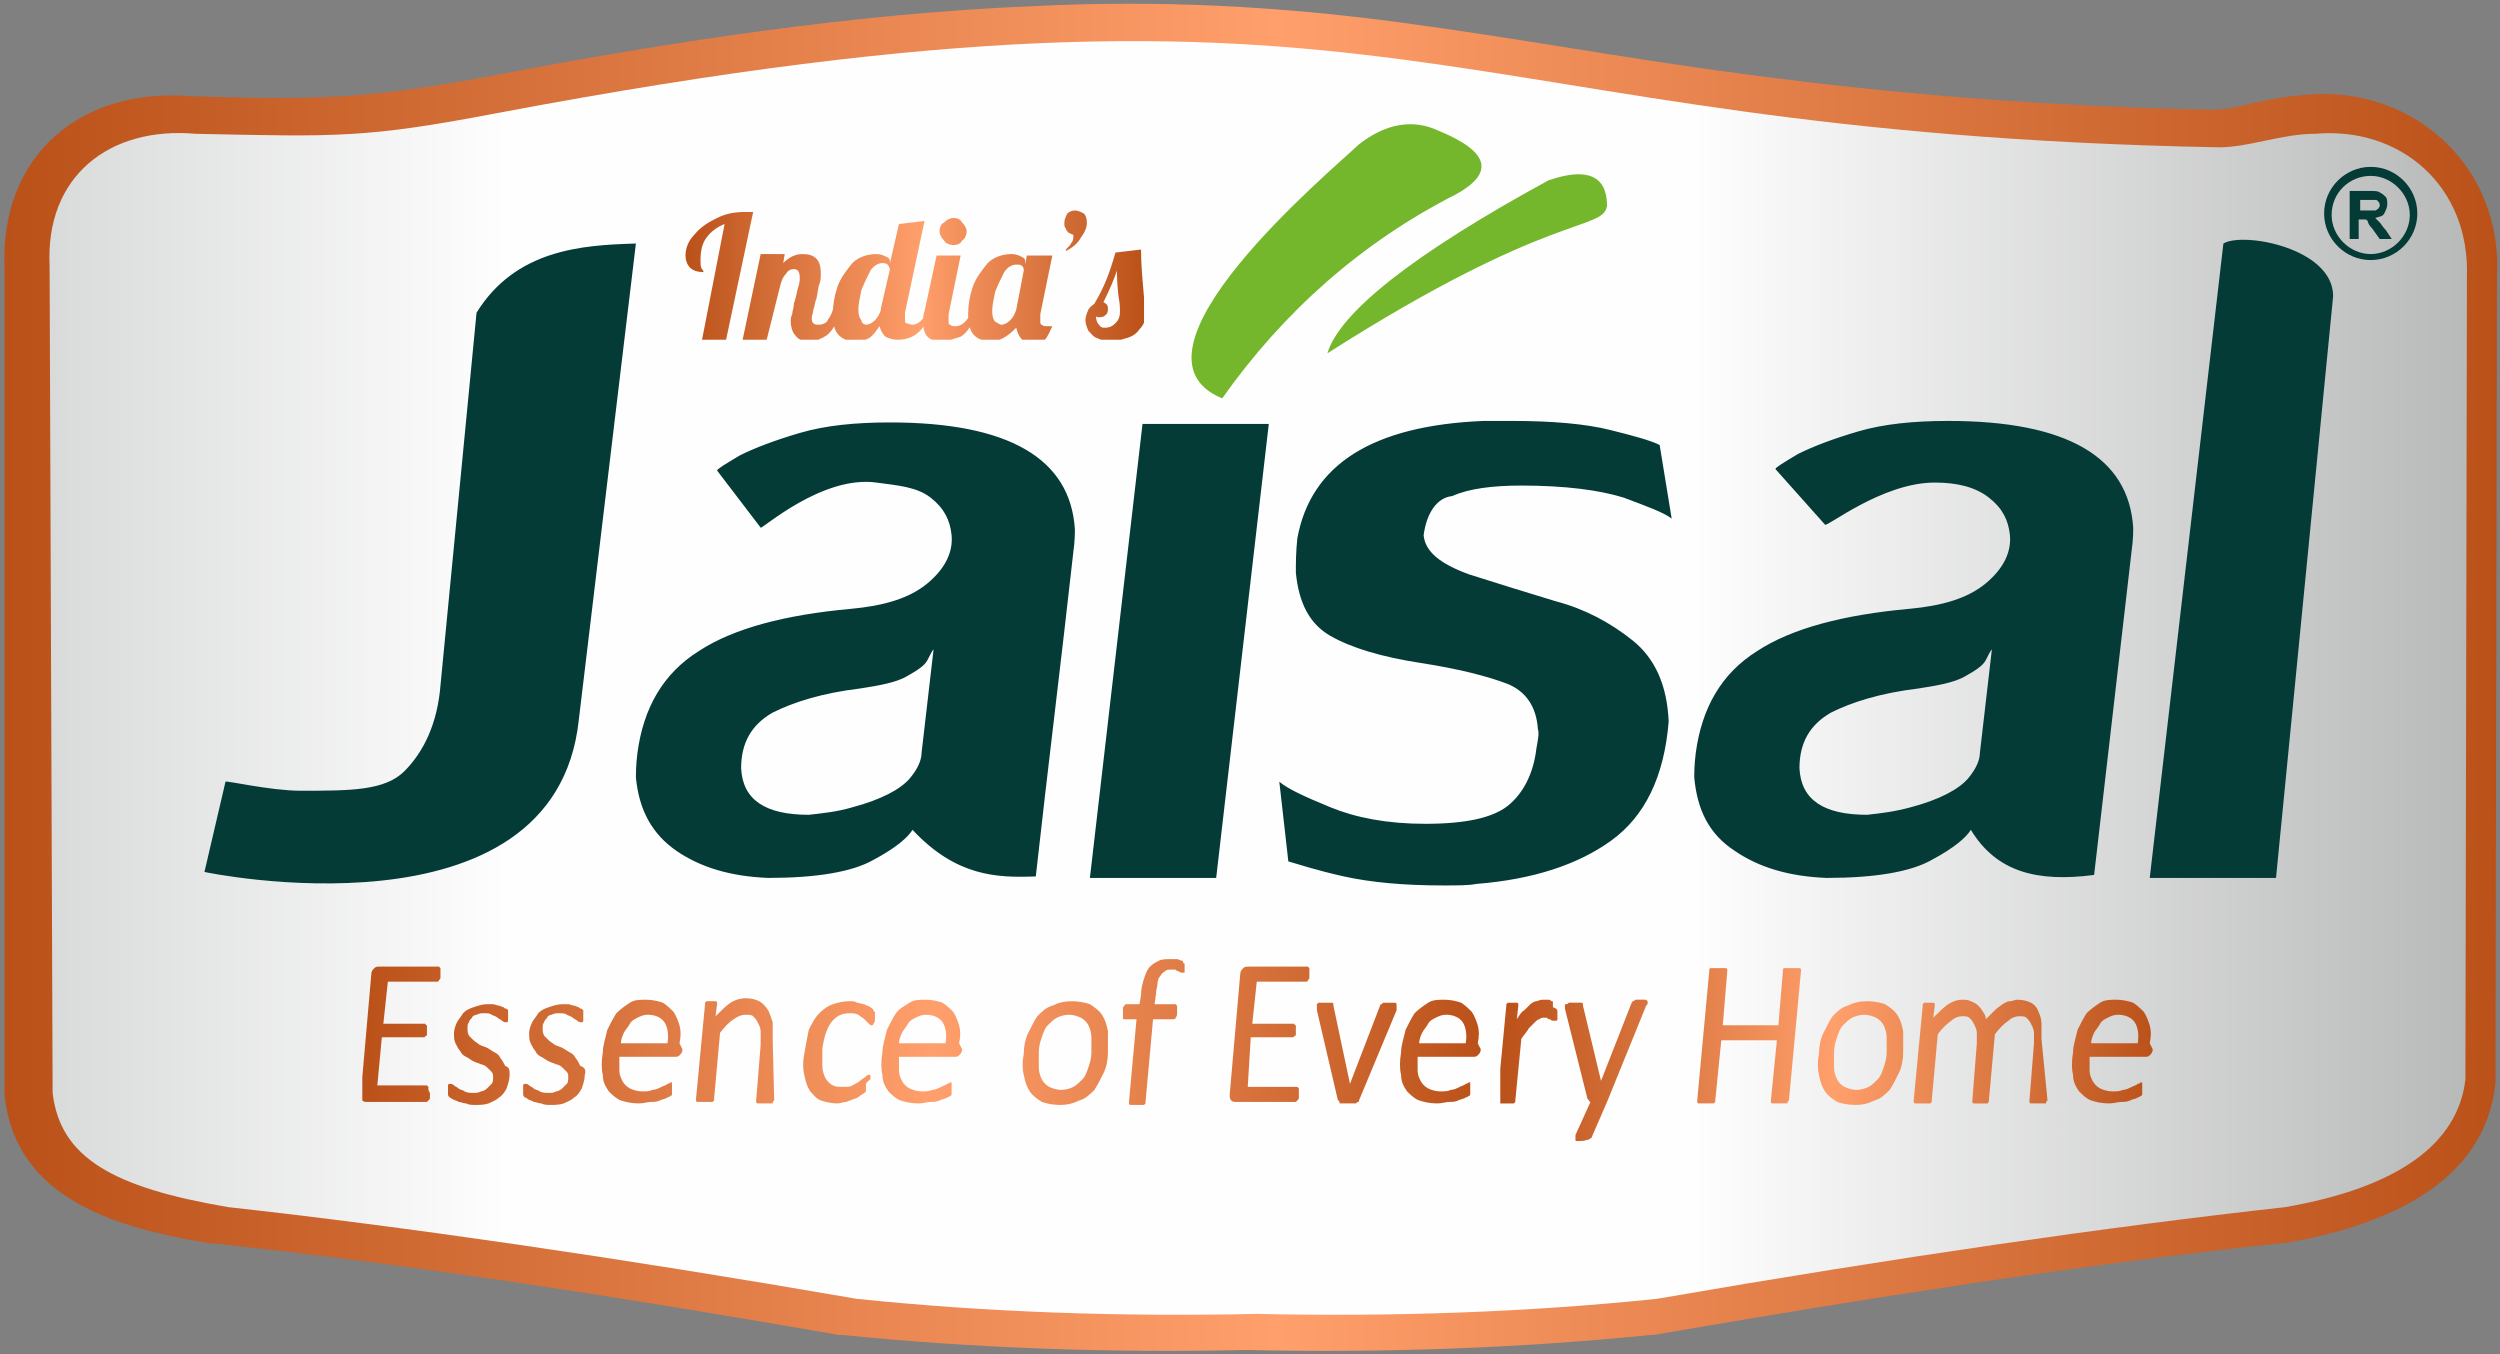 <?xml version="1.0" encoding="utf-8"?>
<!-- Generator: Adobe Illustrator 25.4.1, SVG Export Plug-In . SVG Version: 6.00 Build 0)  -->
<svg version="1.1" id="Layer_1" xmlns="http://www.w3.org/2000/svg" xmlns:xlink="http://www.w3.org/1999/xlink" x="0px" y="0px"
	 viewBox="0 0 166.3 90.1" style="enable-background:new 0 0 166.3 90.1;" xml:space="preserve">
<rect x="0" y="0" width="166.3" height="90.1" fill="#808080" stroke="none"/>
<style type="text/css">
	
		.st0{clip-path:url(#SVGID_00000087384202619157252540000012218120624294792833_);fill:url(#SVGID_00000151538009395034821920000017727423410119696000_);}
	
		.st1{clip-path:url(#SVGID_00000138575149762441012110000015123732709574724768_);fill:url(#SVGID_00000075871490825838177360000011108198037972003225_);}
	
		.st2{clip-path:url(#SVGID_00000064350558443772683960000003381908770568106663_);fill:url(#SVGID_00000015322659060957134780000009514934214545286787_);}
	
		.st3{clip-path:url(#SVGID_00000107563329412475753570000014857243769175898019_);fill:url(#SVGID_00000170259975075369692220000000376860424707130042_);}
	.st4{fill-rule:evenodd;clip-rule:evenodd;fill:#74B72C;}
	.st5{fill:#043B37;}
	
		.st6{clip-path:url(#SVGID_00000021117859275326005210000001476512549583720864_);fill:url(#SVGID_00000073694700551123824040000003323897298285298316_);}
	.st7{fill-rule:evenodd;clip-rule:evenodd;fill:#043B37;}
</style>
<g>
	<g>
		<defs>
			<path id="SVGID_1_" d="M0.3,17.8C0,10.3,5.4,5.8,12.7,6.4c3.3,0.1,6.7,0.2,10.1,0c3.2-0.2,6.4-0.7,9.6-1.3
				c12-2.3,24.3-4.2,36.5-4.7C77.1,0,85,0.4,93.2,1.5c7.5,1,15,2.4,22.6,3.4c10.4,1.4,20.8,2.2,31.4,2.4c0.8,0,1.7-0.2,2.5-0.4
				c1.2-0.3,2.5-0.5,3.7-0.6c3.3-0.3,6.6,0.7,9.1,3c2.6,2.4,3.8,5.7,3.6,9.2L166,71.9l0,0.1c-0.7,7.1-8.1,9.7-14.1,10.7l-0.1,0
				l-0.1,0c-13.9,1.5-27.8,3.7-41.7,6.1l-0.1,0l-0.1,0c-8.9,0.9-17.9,1.2-26.9,1c-9,0.2-17.9-0.1-26.9-1l-0.1,0l-0.1,0
				c-13.8-2.4-27.7-4.6-41.7-6.1l-0.1,0l-0.1,0c-5.9-1-12.9-2.8-13.6-9.9l0-0.1L0.3,17.8z"/>
		</defs>
		<clipPath id="SVGID_00000008129634769405849990000016465700777170335894_">
			<use xlink:href="#SVGID_1_"  style="overflow:visible;"/>
		</clipPath>
		
			<linearGradient id="SVGID_00000092417062928526610210000018403677959618859139_" gradientUnits="userSpaceOnUse" x1="166.294" y1="45.071" x2="0.424" y2="45.071">
			<stop  offset="0" style="stop-color:#BA5119"/>
			<stop  offset="0.49" style="stop-color:#FF9F6B"/>
			<stop  offset="1" style="stop-color:#BA5119"/>
		</linearGradient>
		
			<rect style="clip-path:url(#SVGID_00000008129634769405849990000016465700777170335894_);fill:url(#SVGID_00000092417062928526610210000018403677959618859139_);" width="166.3" height="90.1"/>
	</g>
	<g>
		<defs>
			<path id="SVGID_00000018205232134375773540000016073920186929758858_" d="M3.5,72.7L3.3,17.7C3,11.7,7.3,8.4,13,8.9
				c9.5,0.2,11.3,0.3,20.2-1.4C94.1-4,94.5,8.8,147.6,9.8c2,0,4.2-0.9,6.4-0.9c5.7-0.5,10.3,3.5,10.1,9.5l-0.1,53.4
				c-0.5,4.3-4.5,7.2-12,8.5c-11.7,1.3-25.6,3.3-41.8,6.1c-8.7,0.9-17.6,1.2-26.6,1c-9,0.2-17.9-0.1-26.6-1
				c-16.2-2.8-30.1-4.8-41.8-6.1C7.5,79,4,77,3.5,72.7"/>
		</defs>
		<clipPath id="SVGID_00000088116402925046275020000001568058152753948804_">
			<use xlink:href="#SVGID_00000018205232134375773540000016073920186929758858_"  style="overflow:visible;"/>
		</clipPath>
		
			<linearGradient id="SVGID_00000013157082234430434290000014355635740213624510_" gradientUnits="userSpaceOnUse" x1="3.284" y1="41.811" x2="164.074" y2="41.811">
			<stop  offset="0" style="stop-color:#D9DADA"/>
			<stop  offset="0.19" style="stop-color:#FEFEFE"/>
			<stop  offset="0.44" style="stop-color:#FEFEFE"/>
			<stop  offset="0.68" style="stop-color:#FEFEFE"/>
			<stop  offset="1" style="stop-color:#B8B9B9"/>
		</linearGradient>
		
			<rect x="3" y="-4" style="clip-path:url(#SVGID_00000088116402925046275020000001568058152753948804_);fill:url(#SVGID_00000013157082234430434290000014355635740213624510_);" width="161.3" height="91.6"/>
	</g>
	<g>
		<defs>
			<path id="SVGID_00000144300636348028821570000002862096411961275016_" d="M97.5,69.4c0.1-0.6,0-1.1-0.2-1.4
				c-0.2-0.3-0.6-0.5-1.1-0.5c-0.3,0-0.5,0.1-0.7,0.2c-0.2,0.1-0.4,0.2-0.5,0.4c-0.1,0.2-0.3,0.4-0.4,0.6c-0.1,0.2-0.2,0.5-0.2,0.7
				H97.5z M98.5,69.8c0,0.2-0.1,0.3-0.2,0.4c-0.1,0.1-0.2,0.1-0.3,0.1h-3.7c0,0.3,0,0.7,0,0.9c0,0.3,0.1,0.5,0.2,0.7
				c0.1,0.2,0.3,0.4,0.5,0.5c0.2,0.1,0.5,0.2,0.8,0.2c0.3,0,0.5,0,0.7-0.1c0.2,0,0.4-0.1,0.6-0.2c0.2-0.1,0.3-0.1,0.4-0.2
				c0.1,0,0.2-0.1,0.2-0.1c0,0,0.1,0,0.1,0c0,0,0,0,0,0.1c0,0,0,0.1,0,0.1c0,0.1,0,0.1,0,0.2c0,0.1,0,0.1,0,0.2c0,0,0,0.1,0,0.1
				c0,0,0,0.1,0,0.1c0,0,0,0.1-0.1,0.1c0,0-0.1,0.1-0.2,0.1c-0.1,0.1-0.3,0.1-0.5,0.2c-0.2,0.1-0.4,0.1-0.6,0.1
				c-0.2,0-0.5,0.1-0.8,0.1c-0.5,0-0.9-0.1-1.2-0.2c-0.3-0.1-0.6-0.4-0.8-0.6c-0.2-0.3-0.4-0.6-0.4-1.1c-0.1-0.4-0.1-0.9,0-1.5
				c0-0.5,0.2-1,0.3-1.5c0.2-0.4,0.4-0.8,0.6-1.1c0.3-0.3,0.6-0.5,0.9-0.7c0.3-0.2,0.7-0.2,1.1-0.2c0.4,0,0.8,0.1,1.1,0.2
				c0.3,0.2,0.5,0.4,0.7,0.6c0.2,0.3,0.3,0.6,0.4,0.9c0.1,0.4,0.1,0.7,0,1.2L98.5,69.8z M92.9,66.9C92.9,66.9,92.9,66.9,92.9,66.9
				c0,0.1,0,0.1,0,0.1c0,0,0,0,0,0.1c0,0,0,0.1,0,0.1l-2.5,6c0,0.1,0,0.1-0.1,0.1c0,0-0.1,0.1-0.1,0.1c-0.1,0-0.1,0-0.2,0
				c-0.1,0-0.2,0-0.3,0c-0.1,0-0.2,0-0.3,0c-0.1,0-0.1,0-0.2,0c-0.1,0-0.1,0-0.1-0.1c0,0,0-0.1-0.1-0.1l-1.4-6c0-0.1,0-0.1,0-0.1
				c0,0,0-0.1,0-0.1c0,0,0,0,0-0.1c0,0,0-0.1,0-0.1c0,0,0,0,0.1-0.1c0,0,0.1,0,0.2,0c0.1,0,0.1,0,0.2,0c0.1,0,0.2,0,0.3,0
				c0.1,0,0.1,0,0.2,0c0,0,0.1,0,0.1,0.1c0,0,0,0.1,0,0.1l1.1,5.2l0,0.1l0-0.1l2-5.2c0,0,0-0.1,0.1-0.1c0,0,0.1-0.1,0.1-0.1
				c0,0,0.1,0,0.2,0c0.1,0,0.2,0,0.3,0c0.1,0,0.2,0,0.2,0c0.1,0,0.1,0,0.1,0C92.9,66.7,92.9,66.8,92.9,66.9
				C92.9,66.8,92.9,66.8,92.9,66.9z M86.4,72.8c0,0.1,0,0.2,0,0.2c0,0.1,0,0.1-0.1,0.2c0,0-0.1,0.1-0.1,0.1c0,0-0.1,0-0.1,0h-3.9
				c-0.1,0-0.2,0-0.3-0.1c-0.1-0.1-0.1-0.2-0.1-0.4l0.7-8c0-0.2,0.1-0.3,0.2-0.4c0.1-0.1,0.2-0.1,0.3-0.1h3.9c0,0,0.1,0,0.1,0
				c0,0,0,0,0.1,0.1c0,0,0,0.1,0,0.2c0,0.1,0,0.1,0,0.2c0,0.1,0,0.2,0,0.2c0,0.1,0,0.1-0.1,0.2c0,0,0,0.1-0.1,0.1c0,0-0.1,0-0.1,0
				h-3.2l-0.3,2.8h2.7c0,0,0.1,0,0.1,0c0,0,0,0.1,0.1,0.1c0,0,0,0.1,0,0.2c0,0.1,0,0.1,0,0.2c0,0.1,0,0.2,0,0.2c0,0.1,0,0.1-0.1,0.1
				c0,0,0,0.1-0.1,0.1c0,0-0.1,0-0.1,0h-2.7L83,72.3h3.2c0,0,0.1,0,0.1,0c0,0,0,0,0.1,0.1c0,0,0,0.1,0,0.2
				C86.4,72.7,86.4,72.7,86.4,72.8z M78.8,64.3c0,0.1,0,0.2,0,0.2c0,0.1,0,0.1,0,0.1c0,0,0,0.1,0,0.1c0,0,0,0-0.1,0c0,0-0.1,0-0.1,0
				c0,0-0.1,0-0.2-0.1c-0.1,0-0.1,0-0.2-0.1c-0.1,0-0.2,0-0.3,0c-0.2,0-0.3,0-0.4,0.1c-0.1,0.1-0.2,0.1-0.3,0.3
				C77.1,65,77,65.2,77,65.4c0,0.2-0.1,0.4-0.1,0.7l-0.1,0.7h1.3c0,0,0.1,0,0.1,0c0,0,0,0,0.1,0.1c0,0,0,0.1,0,0.2
				c0,0.1,0,0.1,0,0.2c0,0.2,0,0.3-0.1,0.4c0,0.1-0.1,0.1-0.2,0.1h-1.3l-0.5,5.5c0,0,0,0.1,0,0.1c0,0,0,0-0.1,0.1c0,0-0.1,0-0.2,0
				c-0.1,0-0.2,0-0.3,0s-0.2,0-0.2,0c-0.1,0-0.1,0-0.2,0c0,0-0.1,0-0.1-0.1c0,0,0-0.1,0-0.1l0.5-5.5h-0.8c-0.1,0-0.1,0-0.1-0.1
				c0-0.1,0-0.2,0-0.4c0-0.1,0-0.2,0-0.2c0-0.1,0-0.1,0.1-0.2c0,0,0-0.1,0.1-0.1c0,0,0.1,0,0.1,0h0.8l0.1-0.6c0-0.4,0.1-0.8,0.2-1.1
				c0.1-0.3,0.2-0.6,0.4-0.8c0.2-0.2,0.4-0.3,0.6-0.4c0.2-0.1,0.5-0.1,0.8-0.1c0.1,0,0.3,0,0.4,0c0.1,0,0.2,0.1,0.3,0.1
				s0.1,0.1,0.1,0.1c0,0,0,0.1,0.1,0.1c0,0,0,0.1,0,0.2C78.8,64.2,78.8,64.2,78.8,64.3z M72.6,70c0-0.3,0-0.7,0-1
				c0-0.3-0.1-0.6-0.2-0.8c-0.1-0.2-0.3-0.4-0.5-0.5c-0.2-0.1-0.5-0.2-0.8-0.2c-0.3,0-0.6,0.1-0.8,0.2c-0.2,0.1-0.4,0.3-0.6,0.5
				c-0.2,0.2-0.3,0.5-0.4,0.8c-0.1,0.3-0.2,0.6-0.2,1c0,0.3,0,0.7,0,1c0,0.3,0.1,0.6,0.2,0.8c0.1,0.2,0.3,0.4,0.5,0.5
				c0.2,0.1,0.5,0.2,0.8,0.2c0.3,0,0.6-0.1,0.8-0.2c0.2-0.1,0.4-0.3,0.6-0.5c0.2-0.2,0.3-0.5,0.4-0.8C72.5,70.7,72.6,70.4,72.6,70z
				 M73.7,70c0,0.5-0.1,1-0.3,1.4c-0.2,0.4-0.4,0.8-0.6,1.1c-0.3,0.3-0.6,0.6-1,0.7c-0.4,0.2-0.8,0.3-1.3,0.3
				c-0.5,0-0.9-0.1-1.2-0.2c-0.3-0.2-0.6-0.4-0.8-0.7c-0.2-0.3-0.3-0.6-0.4-1.1c-0.1-0.4-0.1-0.9,0-1.4c0-0.5,0.1-1,0.3-1.4
				c0.2-0.4,0.4-0.8,0.6-1.1c0.3-0.3,0.6-0.6,1-0.7c0.4-0.2,0.8-0.3,1.3-0.3c0.5,0,0.9,0.1,1.2,0.2c0.3,0.2,0.6,0.4,0.8,0.7
				c0.2,0.3,0.3,0.6,0.4,1.1C73.7,69,73.7,69.4,73.7,70z M62.9,69.4c0.1-0.6,0-1.1-0.2-1.4c-0.2-0.3-0.6-0.5-1.1-0.5
				c-0.3,0-0.5,0.1-0.7,0.2c-0.2,0.1-0.4,0.2-0.5,0.4c-0.1,0.2-0.3,0.4-0.4,0.6c-0.1,0.2-0.2,0.5-0.2,0.7H62.9z M64,69.8
				c0,0.2-0.1,0.3-0.2,0.4c-0.1,0.1-0.2,0.1-0.3,0.1h-3.7c0,0.3,0,0.7,0,0.9c0,0.3,0.1,0.5,0.2,0.7c0.1,0.2,0.3,0.4,0.5,0.5
				c0.2,0.1,0.5,0.2,0.8,0.2c0.3,0,0.5,0,0.7-0.1c0.2,0,0.4-0.1,0.6-0.2c0.2-0.1,0.3-0.1,0.4-0.2c0.1,0,0.2-0.1,0.2-0.1
				c0,0,0.1,0,0.1,0c0,0,0,0,0,0.1c0,0,0,0.1,0,0.1c0,0.1,0,0.1,0,0.2c0,0.1,0,0.1,0,0.2c0,0,0,0.1,0,0.1c0,0,0,0.1,0,0.1
				c0,0,0,0.1-0.1,0.1c0,0-0.1,0.1-0.2,0.1c-0.1,0.1-0.3,0.1-0.5,0.2c-0.2,0.1-0.4,0.1-0.6,0.1c-0.2,0-0.5,0.1-0.8,0.1
				c-0.5,0-0.9-0.1-1.2-0.2c-0.3-0.1-0.6-0.4-0.8-0.6c-0.2-0.3-0.4-0.6-0.4-1.1c-0.1-0.4-0.1-0.9,0-1.5c0-0.5,0.2-1,0.3-1.5
				c0.2-0.4,0.4-0.8,0.6-1.1s0.6-0.5,0.9-0.7c0.3-0.2,0.7-0.2,1.1-0.2c0.4,0,0.8,0.1,1.1,0.2c0.3,0.2,0.5,0.4,0.7,0.6
				c0.2,0.3,0.3,0.6,0.4,0.9c0.1,0.4,0.1,0.7,0,1.2L64,69.8z M57.6,72.2c0,0.1,0,0.1,0,0.2c0,0.1,0,0.1,0,0.1c0,0,0,0.1,0,0.1
				c0,0-0.1,0.1-0.1,0.1c-0.1,0.1-0.2,0.1-0.3,0.2c-0.1,0.1-0.3,0.2-0.4,0.2c-0.2,0.1-0.3,0.1-0.5,0.2c-0.2,0-0.4,0.1-0.6,0.1
				c-0.4,0-0.8-0.1-1.1-0.2c-0.3-0.1-0.5-0.4-0.7-0.6c-0.2-0.3-0.3-0.6-0.4-1.1c-0.1-0.4-0.1-0.9,0-1.4c0.1-0.6,0.2-1.1,0.3-1.6
				c0.2-0.4,0.4-0.8,0.7-1.1c0.3-0.3,0.6-0.5,0.9-0.6c0.3-0.1,0.7-0.2,1.1-0.2c0.2,0,0.4,0,0.5,0.1c0.2,0,0.3,0.1,0.5,0.1
				c0.1,0.1,0.3,0.1,0.4,0.2c0.1,0.1,0.2,0.1,0.2,0.2c0,0.1,0.1,0.1,0.1,0.1c0,0,0,0.1,0,0.1c0,0,0,0.1,0,0.1c0,0.1,0,0.1,0,0.2
				c0,0.2,0,0.3-0.1,0.4c0,0.1-0.1,0.1-0.1,0.1c-0.1,0-0.1,0-0.2-0.1c-0.1-0.1-0.2-0.2-0.3-0.3c-0.1-0.1-0.3-0.2-0.4-0.3
				c-0.2-0.1-0.4-0.1-0.6-0.1c-0.5,0-0.9,0.2-1.2,0.6c-0.3,0.4-0.5,1-0.6,1.8c0,0.4,0,0.8,0,1.1c0,0.3,0.1,0.6,0.2,0.8
				c0.1,0.2,0.3,0.4,0.5,0.5c0.2,0.1,0.4,0.1,0.7,0.1c0.2,0,0.5,0,0.6-0.1c0.2-0.1,0.4-0.2,0.5-0.3c0.1-0.1,0.3-0.2,0.4-0.3
				c0.1-0.1,0.2-0.1,0.2-0.1c0,0,0.1,0,0.1,0c0,0,0,0,0,0.1c0,0,0,0.1,0,0.2C57.6,72,57.6,72.1,57.6,72.2z M51.5,73.2
				C51.5,73.2,51.5,73.2,51.5,73.2c-0.1,0.1-0.1,0.1-0.1,0.2c0,0-0.1,0-0.2,0c-0.1,0-0.2,0-0.3,0c-0.1,0-0.2,0-0.3,0
				c-0.1,0-0.1,0-0.2,0c0,0-0.1,0-0.1-0.1c0,0,0-0.1,0-0.1l0.3-3.7c0-0.4,0-0.6,0-0.9c0-0.2-0.1-0.4-0.2-0.6
				c-0.1-0.2-0.2-0.3-0.3-0.4c-0.1-0.1-0.3-0.1-0.5-0.1c-0.3,0-0.5,0.1-0.8,0.3c-0.3,0.2-0.6,0.5-0.9,0.9l-0.4,4.4c0,0,0,0.1,0,0.1
				c0,0,0,0-0.1,0.1c0,0-0.1,0-0.2,0c-0.1,0-0.2,0-0.3,0c-0.1,0-0.2,0-0.3,0c-0.1,0-0.1,0-0.2,0c0,0-0.1,0-0.1-0.1c0,0,0-0.1,0-0.1
				l0.6-6.3c0,0,0-0.1,0-0.1c0,0,0,0,0.1-0.1c0,0,0.1,0,0.1,0c0.1,0,0.1,0,0.2,0c0.1,0,0.2,0,0.2,0c0.1,0,0.1,0,0.1,0
				c0,0,0.1,0,0.1,0.1c0,0,0,0.1,0,0.1l-0.1,0.8c0.4-0.4,0.7-0.7,1-0.9c0.3-0.2,0.7-0.3,1-0.3c0.4,0,0.7,0.1,0.9,0.2
				c0.2,0.1,0.4,0.3,0.6,0.6c0.1,0.2,0.2,0.5,0.3,0.8c0,0.3,0,0.7,0,1.1L51.5,73.2z M44.4,69.4c0.1-0.6,0-1.1-0.2-1.4
				c-0.2-0.3-0.6-0.5-1.1-0.5c-0.3,0-0.5,0.1-0.7,0.2c-0.2,0.1-0.4,0.2-0.5,0.4c-0.1,0.2-0.3,0.4-0.4,0.6c-0.1,0.2-0.2,0.5-0.2,0.7
				H44.4z M45.4,69.8c0,0.2-0.1,0.3-0.2,0.4c-0.1,0.1-0.2,0.1-0.3,0.1h-3.7c0,0.3,0,0.7,0,0.9c0,0.3,0.1,0.5,0.2,0.7
				c0.1,0.2,0.3,0.4,0.5,0.5c0.2,0.1,0.5,0.2,0.8,0.2c0.3,0,0.5,0,0.7-0.1c0.2,0,0.4-0.1,0.6-0.2c0.2-0.1,0.3-0.1,0.4-0.2
				c0.1,0,0.2-0.1,0.2-0.1c0,0,0.1,0,0.1,0c0,0,0,0,0,0.1c0,0,0,0.1,0,0.1c0,0.1,0,0.1,0,0.2c0,0.1,0,0.1,0,0.2c0,0,0,0.1,0,0.1
				c0,0,0,0.1,0,0.1c0,0,0,0.1-0.1,0.1c0,0-0.1,0.1-0.2,0.1c-0.1,0.1-0.3,0.1-0.5,0.2c-0.2,0.1-0.4,0.1-0.6,0.1
				c-0.2,0-0.5,0.1-0.8,0.1c-0.5,0-0.9-0.1-1.2-0.2c-0.3-0.1-0.6-0.4-0.8-0.6c-0.2-0.3-0.4-0.6-0.4-1.1c-0.1-0.4-0.1-0.9,0-1.5
				c0-0.5,0.2-1,0.3-1.5c0.2-0.4,0.4-0.8,0.6-1.1c0.3-0.3,0.6-0.5,0.9-0.7c0.3-0.2,0.7-0.2,1.1-0.2c0.4,0,0.8,0.1,1.1,0.2
				c0.3,0.2,0.5,0.4,0.7,0.6c0.2,0.3,0.3,0.6,0.4,0.9c0.1,0.4,0.1,0.7,0,1.2L45.4,69.8z M38.9,71.5c0,0.3-0.1,0.6-0.2,0.9
				c-0.1,0.2-0.3,0.5-0.5,0.6c-0.2,0.2-0.5,0.3-0.7,0.4c-0.3,0.1-0.6,0.1-0.9,0.1c-0.2,0-0.4,0-0.6-0.1c-0.2,0-0.3-0.1-0.5-0.1
				c-0.1-0.1-0.3-0.1-0.4-0.2C35.1,73.1,35,73,34.9,73c0,0-0.1-0.1-0.1-0.2c0-0.1,0-0.2,0-0.3c0-0.1,0-0.2,0-0.2c0-0.1,0-0.1,0-0.1
				c0,0,0-0.1,0.1-0.1c0,0,0.1,0,0.1,0c0,0,0.1,0,0.2,0.1c0.1,0.1,0.2,0.1,0.3,0.2c0.1,0.1,0.3,0.1,0.4,0.2c0.2,0.1,0.4,0.1,0.6,0.1
				c0.2,0,0.3,0,0.5-0.1c0.1,0,0.3-0.1,0.4-0.2c0.1-0.1,0.2-0.2,0.3-0.3c0.1-0.1,0.1-0.3,0.1-0.4c0-0.2,0-0.3-0.1-0.4
				c-0.1-0.1-0.2-0.2-0.3-0.3c-0.1-0.1-0.3-0.2-0.4-0.2c-0.2-0.1-0.3-0.1-0.5-0.2c-0.2-0.1-0.3-0.2-0.5-0.3
				c-0.2-0.1-0.3-0.2-0.4-0.4c-0.1-0.1-0.2-0.3-0.3-0.5c-0.1-0.2-0.1-0.4-0.1-0.7c0-0.2,0.1-0.5,0.2-0.7c0.1-0.2,0.3-0.4,0.4-0.6
				c0.2-0.2,0.4-0.3,0.7-0.4c0.3-0.1,0.6-0.2,0.9-0.2c0.2,0,0.3,0,0.4,0c0.1,0,0.3,0.1,0.4,0.1c0.1,0,0.2,0.1,0.3,0.1
				c0.1,0.1,0.1,0.1,0.2,0.1c0,0,0.1,0.1,0.1,0.1c0,0,0,0.1,0,0.1c0,0,0,0.1,0,0.1c0,0.1,0,0.1,0,0.2c0,0.1,0,0.1,0,0.2
				c0,0.1,0,0.1,0,0.1c0,0,0,0.1-0.1,0.1c0,0,0,0-0.1,0c0,0-0.1,0-0.2-0.1c-0.1-0.1-0.2-0.1-0.3-0.2c-0.1-0.1-0.2-0.1-0.4-0.2
				c-0.1-0.1-0.3-0.1-0.5-0.1c-0.2,0-0.3,0-0.5,0.1c-0.1,0-0.3,0.1-0.3,0.2c-0.1,0.1-0.2,0.2-0.2,0.3c-0.1,0.1-0.1,0.2-0.1,0.4
				c0,0.2,0,0.3,0.1,0.5c0.1,0.1,0.2,0.2,0.3,0.3c0.1,0.1,0.3,0.2,0.4,0.3c0.2,0.1,0.3,0.1,0.5,0.2c0.2,0.1,0.3,0.2,0.5,0.3
				c0.2,0.1,0.3,0.2,0.4,0.4c0.1,0.1,0.2,0.3,0.3,0.5C38.9,71,39,71.2,38.9,71.5z M33.9,71.5c0,0.3-0.1,0.6-0.2,0.9
				c-0.1,0.2-0.3,0.5-0.5,0.6c-0.2,0.2-0.5,0.3-0.7,0.4c-0.3,0.1-0.6,0.1-0.9,0.1c-0.2,0-0.4,0-0.6-0.1c-0.2,0-0.3-0.1-0.5-0.1
				c-0.1-0.1-0.3-0.1-0.4-0.2C30,73.1,30,73,29.9,73c0,0-0.1-0.1-0.1-0.2c0-0.1,0-0.2,0-0.3c0-0.1,0-0.2,0-0.2c0-0.1,0-0.1,0-0.1
				c0,0,0-0.1,0.1-0.1c0,0,0.1,0,0.1,0c0,0,0.1,0,0.2,0.1c0.1,0.1,0.2,0.1,0.3,0.2c0.1,0.1,0.3,0.1,0.4,0.2c0.2,0.1,0.4,0.1,0.6,0.1
				c0.2,0,0.3,0,0.5-0.1c0.1,0,0.3-0.1,0.4-0.2c0.1-0.1,0.2-0.2,0.3-0.3c0.1-0.1,0.1-0.3,0.1-0.4c0-0.2,0-0.3-0.1-0.4
				c-0.1-0.1-0.2-0.2-0.3-0.3c-0.1-0.1-0.3-0.2-0.4-0.2c-0.2-0.1-0.3-0.1-0.5-0.2c-0.2-0.1-0.3-0.2-0.5-0.3
				c-0.2-0.1-0.3-0.2-0.4-0.4c-0.1-0.1-0.2-0.3-0.3-0.5c-0.1-0.2-0.1-0.4-0.1-0.7c0-0.2,0.1-0.5,0.2-0.7c0.1-0.2,0.3-0.4,0.4-0.6
				c0.2-0.2,0.4-0.3,0.7-0.4c0.3-0.1,0.6-0.2,0.9-0.2c0.1,0,0.3,0,0.4,0c0.1,0,0.3,0.1,0.4,0.1c0.1,0,0.2,0.1,0.3,0.1
				c0.1,0.1,0.1,0.1,0.2,0.1c0,0,0.1,0.1,0.1,0.1c0,0,0,0.1,0,0.1c0,0,0,0.1,0,0.1c0,0.1,0,0.1,0,0.2c0,0.1,0,0.1,0,0.2
				c0,0.1,0,0.1,0,0.1c0,0,0,0.1-0.1,0.1c0,0,0,0-0.1,0c0,0-0.1,0-0.2-0.1c-0.1-0.1-0.2-0.1-0.3-0.2c-0.1-0.1-0.2-0.1-0.4-0.2
				c-0.1-0.1-0.3-0.1-0.5-0.1c-0.2,0-0.3,0-0.5,0.1c-0.1,0-0.3,0.1-0.3,0.2c-0.1,0.1-0.2,0.2-0.2,0.3c-0.1,0.1-0.1,0.2-0.1,0.4
				c0,0.2,0,0.3,0.1,0.5c0.1,0.1,0.2,0.2,0.3,0.3c0.1,0.1,0.3,0.2,0.4,0.3c0.2,0.1,0.3,0.1,0.5,0.2c0.2,0.1,0.3,0.2,0.5,0.3
				c0.2,0.1,0.3,0.2,0.4,0.4c0.1,0.1,0.2,0.3,0.3,0.5C33.9,71,33.9,71.2,33.9,71.5z M28.6,72.8c0,0.1,0,0.2,0,0.2
				c0,0.1,0,0.1-0.1,0.2c0,0-0.1,0.1-0.1,0.1c0,0-0.1,0-0.1,0h-3.9c-0.1,0-0.2,0-0.3-0.1c-0.1-0.1-0.1-0.2-0.1-0.4l0.7-8
				c0-0.2,0.1-0.3,0.2-0.4c0.1-0.1,0.2-0.1,0.3-0.1h3.9c0,0,0.1,0,0.1,0c0,0,0,0,0.1,0.1c0,0,0,0.1,0,0.2c0,0.1,0,0.1,0,0.2
				c0,0.1,0,0.2,0,0.2c0,0.1,0,0.1-0.1,0.2c0,0,0,0.1-0.1,0.1c0,0-0.1,0-0.1,0h-3.2l-0.3,2.8h2.7c0,0,0.1,0,0.1,0c0,0,0,0.1,0.1,0.1
				c0,0,0,0.1,0,0.2c0,0.1,0,0.1,0,0.2c0,0.1,0,0.2,0,0.2c0,0.1,0,0.1-0.1,0.1c0,0,0,0.1-0.1,0.1c0,0-0.1,0-0.1,0h-2.7l-0.3,3.2h3.2
				c0,0,0.1,0,0.1,0c0,0,0,0,0.1,0.1c0,0,0,0.1,0,0.2C28.6,72.7,28.6,72.7,28.6,72.8z"/>
		</defs>
		<clipPath id="SVGID_00000093873874552068944260000006420435429804026028_">
			<use xlink:href="#SVGID_00000144300636348028821570000002862096411961275016_"  style="overflow:visible;"/>
		</clipPath>
		
			<linearGradient id="SVGID_00000097475261174721976480000002542796487822525114_" gradientUnits="userSpaceOnUse" x1="98.567" y1="68.528" x2="24.066" y2="68.528">
			<stop  offset="0" style="stop-color:#BA5119"/>
			<stop  offset="0.49" style="stop-color:#FF9F6B"/>
			<stop  offset="1" style="stop-color:#BA5119"/>
		</linearGradient>
		
			<rect x="24.1" y="63.6" style="clip-path:url(#SVGID_00000093873874552068944260000006420435429804026028_);fill:url(#SVGID_00000097475261174721976480000002542796487822525114_);" width="74.5" height="9.9"/>
	</g>
	<g>
		<defs>
			<path id="SVGID_00000173879473983860239430000001814421375379944113_" d="M142.2,69.4c0.1-0.6,0-1.1-0.2-1.4
				c-0.2-0.3-0.6-0.5-1.1-0.5c-0.3,0-0.5,0.1-0.7,0.2c-0.2,0.1-0.4,0.2-0.5,0.4c-0.1,0.2-0.3,0.4-0.4,0.6c-0.1,0.2-0.2,0.5-0.2,0.7
				H142.2z M143.2,69.8c0,0.2-0.1,0.3-0.2,0.4c-0.1,0.1-0.2,0.1-0.3,0.1h-3.7c0,0.3,0,0.7,0,0.9c0,0.3,0.1,0.5,0.2,0.7
				c0.1,0.2,0.3,0.4,0.5,0.5c0.2,0.1,0.5,0.2,0.8,0.2c0.3,0,0.5,0,0.7-0.1c0.2,0,0.4-0.1,0.6-0.2c0.2-0.1,0.3-0.1,0.4-0.2
				c0.1,0,0.2-0.1,0.2-0.1c0,0,0.1,0,0.1,0c0,0,0,0,0,0.1c0,0,0,0.1,0,0.1c0,0.1,0,0.1,0,0.2c0,0.1,0,0.1,0,0.2c0,0,0,0.1,0,0.1
				c0,0,0,0.1,0,0.1c0,0,0,0.1-0.1,0.1c0,0-0.1,0.1-0.2,0.1c-0.1,0.1-0.3,0.1-0.5,0.2c-0.2,0.1-0.4,0.1-0.6,0.1
				c-0.2,0-0.5,0.1-0.8,0.1c-0.5,0-0.9-0.1-1.2-0.2c-0.3-0.1-0.6-0.4-0.8-0.6c-0.2-0.3-0.4-0.6-0.4-1.1c-0.1-0.4-0.1-0.9,0-1.5
				c0-0.5,0.2-1,0.3-1.5c0.2-0.4,0.4-0.8,0.6-1.1c0.3-0.3,0.6-0.5,0.9-0.7c0.3-0.2,0.7-0.2,1.1-0.2c0.4,0,0.8,0.1,1.1,0.2
				c0.3,0.2,0.5,0.4,0.7,0.6c0.2,0.3,0.3,0.6,0.4,0.9c0.1,0.4,0.1,0.7,0,1.2L143.2,69.8z M136.2,73.2
				C136.2,73.2,136.2,73.2,136.2,73.2c-0.1,0.1-0.1,0.1-0.1,0.2c0,0-0.1,0-0.2,0c-0.1,0-0.2,0-0.3,0c-0.1,0-0.2,0-0.3,0
				c-0.1,0-0.1,0-0.2,0c0,0-0.1,0-0.1-0.1c0,0,0-0.1,0-0.1l0.3-3.8c0-0.3,0-0.5,0-0.7c0-0.2-0.1-0.4-0.2-0.6
				c-0.1-0.2-0.2-0.3-0.3-0.4c-0.1-0.1-0.3-0.1-0.5-0.1c-0.2,0-0.5,0.1-0.7,0.3c-0.3,0.2-0.6,0.5-0.9,0.9l-0.4,4.4c0,0,0,0.1,0,0.1
				c0,0,0,0-0.1,0.1c0,0-0.1,0-0.2,0c-0.1,0-0.2,0-0.3,0c-0.1,0-0.2,0-0.2,0c-0.1,0-0.1,0-0.2,0c0,0-0.1,0-0.1-0.1c0,0,0-0.1,0-0.1
				l0.3-3.8c0-0.3,0-0.5,0-0.7c0-0.2-0.1-0.4-0.2-0.6c-0.1-0.2-0.2-0.3-0.3-0.4c-0.1-0.1-0.3-0.1-0.5-0.1c-0.2,0-0.5,0.1-0.7,0.3
				c-0.3,0.2-0.6,0.5-0.9,0.9l-0.4,4.4c0,0,0,0.1,0,0.1c0,0,0,0-0.1,0.1c0,0-0.1,0-0.2,0c-0.1,0-0.2,0-0.3,0c-0.1,0-0.2,0-0.3,0
				c-0.1,0-0.1,0-0.2,0c0,0-0.1,0-0.1-0.1c0,0,0-0.1,0-0.1l0.6-6.3c0,0,0-0.1,0-0.1c0,0,0,0,0.1-0.1c0,0,0.1,0,0.1,0
				c0.1,0,0.1,0,0.2,0c0.1,0,0.2,0,0.2,0c0.1,0,0.1,0,0.1,0c0,0,0.1,0,0.1,0.1c0,0,0,0.1,0,0.1l-0.1,0.8c0.4-0.4,0.7-0.7,1-0.9
				c0.3-0.2,0.6-0.3,0.9-0.3c0.2,0,0.4,0,0.6,0.1c0.2,0.1,0.3,0.1,0.5,0.3c0.1,0.1,0.2,0.2,0.3,0.4c0.1,0.1,0.2,0.3,0.2,0.5
				c0.2-0.2,0.4-0.4,0.6-0.6c0.2-0.2,0.4-0.3,0.5-0.4c0.2-0.1,0.3-0.2,0.5-0.2c0.2,0,0.3-0.1,0.5-0.1c0.4,0,0.7,0.1,0.9,0.2
				c0.2,0.1,0.4,0.3,0.5,0.6c0.1,0.2,0.2,0.5,0.2,0.8c0,0.3,0,0.7,0,1L136.2,73.2z M125.5,70c0-0.3,0-0.7,0-1c0-0.3-0.1-0.6-0.2-0.8
				c-0.1-0.2-0.3-0.4-0.5-0.5c-0.2-0.1-0.5-0.2-0.8-0.2c-0.3,0-0.6,0.1-0.8,0.2c-0.2,0.1-0.4,0.3-0.6,0.5c-0.2,0.2-0.3,0.5-0.4,0.8
				c-0.1,0.3-0.2,0.6-0.2,1c0,0.3,0,0.7,0,1c0,0.3,0.1,0.6,0.2,0.8c0.1,0.2,0.3,0.4,0.5,0.5c0.2,0.1,0.5,0.2,0.8,0.2
				c0.3,0,0.6-0.1,0.8-0.2c0.2-0.1,0.4-0.3,0.6-0.5c0.2-0.2,0.3-0.5,0.4-0.8C125.4,70.7,125.5,70.4,125.5,70z M126.6,70
				c0,0.5-0.1,1-0.3,1.4c-0.2,0.4-0.4,0.8-0.6,1.1c-0.3,0.3-0.6,0.6-1,0.7c-0.4,0.2-0.8,0.3-1.3,0.3c-0.5,0-0.9-0.1-1.2-0.2
				c-0.3-0.2-0.6-0.4-0.8-0.7c-0.2-0.3-0.3-0.6-0.4-1.1c-0.1-0.4-0.1-0.9,0-1.4c0-0.5,0.1-1,0.3-1.4c0.2-0.4,0.4-0.8,0.6-1.1
				c0.3-0.3,0.6-0.6,1-0.7c0.4-0.2,0.8-0.3,1.3-0.3c0.5,0,0.9,0.1,1.2,0.2c0.3,0.2,0.6,0.4,0.8,0.7c0.2,0.3,0.3,0.6,0.4,1.1
				C126.6,69,126.6,69.4,126.6,70z M119,73.2C119,73.2,119,73.2,119,73.2c-0.1,0.1-0.1,0.1-0.1,0.2c0,0-0.1,0-0.2,0
				c-0.1,0-0.2,0-0.3,0c-0.1,0-0.2,0-0.3,0c-0.1,0-0.1,0-0.2,0c0,0-0.1,0-0.1-0.1c0,0,0-0.1,0-0.1l0.4-4h-3.7l-0.4,4
				c0,0,0,0.1,0,0.1c0,0,0,0-0.1,0.1c0,0-0.1,0-0.2,0c-0.1,0-0.2,0-0.3,0c-0.1,0-0.2,0-0.3,0c-0.1,0-0.1,0-0.2,0c0,0-0.1,0-0.1-0.1
				c0,0,0-0.1,0-0.1l0.8-8.6c0,0,0-0.1,0-0.1c0,0,0-0.1,0.1-0.1c0,0,0.1,0,0.2,0c0.1,0,0.2,0,0.3,0c0.1,0,0.2,0,0.3,0
				c0.1,0,0.1,0,0.2,0c0,0,0.1,0,0.1,0.1c0,0,0,0.1,0,0.1l-0.3,3.6h3.7l0.3-3.6c0,0,0-0.1,0-0.1c0,0,0-0.1,0.1-0.1c0,0,0.1,0,0.2,0
				c0.1,0,0.2,0,0.3,0c0.1,0,0.2,0,0.3,0c0.1,0,0.1,0,0.2,0c0,0,0.1,0,0.1,0.1c0,0,0,0.1,0,0.1L119,73.2z M106.9,73.3l-1,2.3
				c0,0.1-0.1,0.1-0.2,0.2c-0.1,0-0.3,0.1-0.5,0.1c-0.1,0-0.2,0-0.3,0c-0.1,0-0.1,0-0.1-0.1c0,0,0-0.1,0-0.1c0,0,0-0.1,0-0.2l1-2.2
				c0,0-0.1,0-0.1-0.1c0,0-0.1-0.1-0.1-0.1l-1.5-6c0-0.1,0-0.2,0-0.2c0-0.1,0-0.1,0.1-0.1s0.1-0.1,0.2-0.1c0.1,0,0.2,0,0.3,0
				c0.1,0,0.2,0,0.3,0c0.1,0,0.1,0,0.2,0c0,0,0.1,0,0.1,0.1c0,0,0,0.1,0,0.1l1.2,5h0l2-5.1c0-0.1,0.1-0.1,0.1-0.2c0,0,0.1,0,0.2-0.1
				c0.1,0,0.2,0,0.3,0c0.1,0,0.2,0,0.3,0c0.1,0,0.1,0,0.2,0.1c0,0,0,0.1,0,0.1c0,0.1,0,0.1-0.1,0.2L106.9,73.3z M103.6,67.3
				c0,0.1,0,0.2,0,0.3c0,0.1,0,0.1,0,0.2c0,0,0,0.1-0.1,0.1c0,0,0,0-0.1,0c0,0-0.1,0-0.1,0c0,0-0.1,0-0.2-0.1c-0.1,0-0.1,0-0.2-0.1
				c-0.1,0-0.2,0-0.2,0c-0.1,0-0.2,0-0.3,0.1c-0.1,0-0.2,0.1-0.3,0.2c-0.1,0.1-0.2,0.2-0.4,0.4c-0.1,0.2-0.3,0.4-0.5,0.7l-0.4,4.1
				c0,0,0,0.1,0,0.1c0,0,0,0-0.1,0.1c0,0-0.1,0-0.2,0c-0.1,0-0.2,0-0.3,0c-0.1,0-0.2,0-0.3,0c-0.1,0-0.1,0-0.2,0c0,0-0.1,0-0.1-0.1
				c0,0,0-0.1,0-0.1l0.6-6.3c0,0,0-0.1,0-0.1c0,0,0,0,0.1-0.1c0,0,0.1,0,0.1,0c0.1,0,0.1,0,0.2,0c0.1,0,0.2,0,0.2,0
				c0.1,0,0.1,0,0.1,0c0,0,0.1,0,0.1,0.1c0,0,0,0.1,0,0.1l-0.1,0.9c0.2-0.3,0.3-0.5,0.5-0.6c0.2-0.2,0.3-0.3,0.4-0.4
				c0.1-0.1,0.3-0.2,0.4-0.2c0.1,0,0.2-0.1,0.4-0.1c0.1,0,0.1,0,0.2,0c0.1,0,0.1,0,0.2,0c0.1,0,0.1,0,0.2,0.1c0.1,0,0.1,0,0.1,0.1
				c0,0,0,0,0,0.1c0,0,0,0,0,0.1c0,0,0,0.1,0,0.1C103.6,67.1,103.6,67.2,103.6,67.3z"/>
		</defs>
		<clipPath id="SVGID_00000152237927117621825290000017162546305437353610_">
			<use xlink:href="#SVGID_00000173879473983860239430000001814421375379944113_"  style="overflow:visible;"/>
		</clipPath>
		
			<linearGradient id="SVGID_00000072989993386799986060000007926261845343328441_" gradientUnits="userSpaceOnUse" x1="143.273" y1="70.082" x2="99.787" y2="70.082">
			<stop  offset="0" style="stop-color:#BA5119"/>
			<stop  offset="0.49" style="stop-color:#FF9F6B"/>
			<stop  offset="1" style="stop-color:#BA5119"/>
		</linearGradient>
		
			<rect x="99.8" y="64.3" style="clip-path:url(#SVGID_00000152237927117621825290000017162546305437353610_);fill:url(#SVGID_00000072989993386799986060000007926261845343328441_);" width="43.5" height="11.6"/>
	</g>
	<path class="st4" d="M81.3,26.5c4.1-5.8,9.3-10.4,15.6-13.6c2.5-1.4,2.2-2.8-1.2-4.2c-1.7-0.8-3.5-0.5-5.3,0.9
		C88.5,11.4,74,23.5,81.3,26.5"/>
	<path class="st4" d="M88.3,23.5c0.8-2.7,5.7-6.6,14.7-11.5c2.6-0.9,3.9-0.3,3.9,1.7C106.6,15.4,103.2,14,88.3,23.5"/>
	<path class="st5" d="M143,58.4l4.9-42.2c1.3-0.8,7.3,0.3,7.3,3.5l-3.8,38.7H143z M127.1,53.7c1.9-0.5,3.2-1.2,3.8-1.9
		c0.6-0.7,0.8-1.3,0.8-1.7l0.8-6.9c-0.1,0.1-0.2,0.3-0.4,0.7c-0.2,0.4-0.7,0.7-1.4,1.1c-0.7,0.4-1.8,0.6-3.1,0.8
		c-2.5,0.3-4.4,0.9-5.8,1.6c-1.4,0.8-2.1,2-2.1,3.7c0.1,2.1,1.6,3.1,4.5,3.1C125.1,54.1,126,54,127.1,53.7z M131.1,55.2
		c-0.3,0.5-1.1,1.2-2.6,2c-1.4,0.8-3.8,1.2-7,1.2c-2.5-0.1-4.5-0.7-6.1-1.8c-1.7-1.1-2.5-2.7-2.7-4.9c0-0.2,0-0.8,0.1-1.6
		c0.4-3,1.7-5.3,4.1-6.8c2.3-1.5,5.7-2.4,10.1-2.8c2.2-0.2,3.9-0.7,5.1-1.7c1.2-1,1.7-2.1,1.6-3.2c-0.1-1-0.5-1.8-1.4-2.5
		c-0.9-0.7-2.1-1-3.6-1c-3.5,0-7.2,3-7.3,2.8l-3.3-3.7c0-0.1,0.5-0.4,1.5-1c1-0.5,2.3-1,4-1.5c1.7-0.5,3.7-0.7,6-0.7
		c7.9,0,12,2.4,12.3,7.1c0,0.3,0,0.8-0.1,1.5l-2.5,21.6C135.5,58.7,132.8,58,131.1,55.2z M94.7,35.6c0.1,1.1,1.1,1.9,3,2.6
		c1.9,0.6,3.8,1.2,5.8,1.8c1.9,0.5,3.6,1.4,5.1,2.6c1.5,1.2,2.3,3,2.4,5.4c-0.3,3.7-1.6,6.3-3.8,7.9c-2.2,1.6-5.2,2.6-9,2.9
		c-0.5,0.1-1.2,0.1-2.2,0.1c-2.6,0-4.8-0.2-6.6-0.6c-1.8-0.4-3-0.8-3.7-1L85.1,52c0.6,0.5,1.7,1,3.4,1.7c1.7,0.7,3.8,1.1,6.3,1.1
		c2.7,0,4.5-0.4,5.5-1.2c1-0.8,1.7-2.1,1.9-3.8c0.1-0.6,0.2-1,0.1-1.3c-0.1-1.5-0.8-2.5-2-3c-1.3-0.5-3.2-1-5.8-1.4
		c-2.6-0.4-4.6-1-6-1.8c-1.4-0.8-2.1-2.2-2.3-4.2c0-0.6,0-1.4,0.1-2.3c0.9-4.9,5-7.5,12.4-7.8c0.3,0,0.6,0,1,0c0.4,0,0.8,0,0.9,0
		c2.7,0,4.9,0.2,6.5,0.6c1.6,0.4,2.7,0.7,3.3,1l0.8,4.9c-0.5-0.4-1.6-0.8-3.2-1.4c-1.6-0.5-3.9-0.8-6.8-0.8c-1.9,0-3.5,0.2-4.6,0.7
		C95.6,33.1,94.9,34.1,94.7,35.6z M72.5,58.4L76,28.2h8.4l-3.5,30.2H72.5z M56.7,53.7c1.9-0.5,3.2-1.2,3.8-1.9
		c0.6-0.7,0.8-1.3,0.8-1.7l0.8-6.9c-0.1,0.1-0.2,0.3-0.4,0.7c-0.2,0.4-0.7,0.7-1.4,1.1c-0.7,0.4-1.8,0.6-3.1,0.8
		c-2.5,0.3-4.4,0.9-5.8,1.6c-1.4,0.8-2.1,2-2.1,3.7c0.1,2.1,1.6,3.1,4.5,3.1C54.7,54.1,55.7,54,56.7,53.7z M60.7,55.2
		c-0.3,0.5-1.1,1.2-2.6,2c-1.4,0.8-3.8,1.2-7,1.2c-2.5-0.1-4.5-0.7-6.1-1.8c-1.6-1.1-2.5-2.7-2.7-4.9c0-0.2,0-0.8,0.1-1.6
		c0.4-3,1.7-5.3,4.1-6.8c2.3-1.5,5.7-2.4,10.1-2.8c2.2-0.2,3.9-0.7,5.1-1.7c1.2-1,1.7-2.1,1.6-3.2c-0.1-1-0.5-1.8-1.4-2.5
		c-0.9-0.7-2.1-0.8-3.6-1c-3.6-0.5-7.6,3.1-7.7,3l-2.9-3.8c0-0.1,0.5-0.4,1.5-1c1-0.5,2.3-1,4-1.5c1.7-0.5,3.7-0.7,6-0.7
		c7.9,0,12,2.4,12.3,7.1c0,0.3,0,0.8-0.1,1.5c-0.8,7.2-1.7,14.4-2.5,21.6C66.3,58.4,63.6,58.3,60.7,55.2z M38.5,47.9
		c-1.6,15-25,10.1-24.9,10.1l1.4-6c0-0.1,3,0.6,5,0.6c3.3,0,5.6,0,6.9-1.3c1.3-1.3,2.2-3.2,2.4-5.7l2.4-24.8c2.6-4.2,7-4.5,10.6-4.6
		L38.5,47.9z"/>
	<g>
		<defs>
			<path id="SVGID_00000096038528673753712020000003411719121980994702_" d="M73.5,21.8c0.3,0,0.5-0.1,0.7-0.3
				c0.2-0.2,0.3-0.4,0.3-0.8c0-0.2,0-0.5-0.1-1c-0.1-0.9-0.1-1.4-0.1-1.7c-0.2,0.6-0.5,1.3-0.9,2.1c0.2,0.1,0.3,0.2,0.3,0.4
				c0,0.1,0,0.3-0.1,0.4c-0.1,0.1-0.2,0.2-0.4,0.2c-0.2,0-0.3,0-0.3-0.1c0,0.3,0.1,0.5,0.2,0.6S73.2,21.8,73.5,21.8 M73.9,22.7
				c-0.4,0-0.7-0.1-0.9-0.2c-0.3-0.1-0.4-0.3-0.6-0.5c-0.1-0.2-0.2-0.5-0.2-0.7c0-0.2,0.1-0.5,0.2-0.7c0.1-0.2,0.3-0.3,0.4-0.4
				c0.3-0.5,0.6-1.1,0.8-1.6c0.2-0.5,0.4-1.1,0.6-1.8l1.7-0.2c0,1,0.1,2,0.2,3.2c0,0.5,0.1,0.8,0.1,1c0,0.5-0.1,0.8-0.4,1.1
				c-0.2,0.3-0.5,0.5-0.9,0.6C74.6,22.6,74.2,22.7,73.9,22.7z M70.9,16.6c0.2-0.2,0.3-0.3,0.4-0.5c0.1-0.1,0.1-0.3,0.1-0.4
				c0-0.1,0-0.1-0.1-0.1c0,0-0.1-0.1-0.2-0.1c-0.1-0.1-0.2-0.2-0.2-0.3c-0.1-0.1-0.1-0.2-0.1-0.4c0-0.2,0.1-0.4,0.2-0.6
				c0.1-0.1,0.3-0.2,0.5-0.2c0.2,0,0.4,0.1,0.6,0.2c0.1,0.1,0.2,0.3,0.2,0.6c0,0.3-0.1,0.6-0.4,1c-0.2,0.4-0.6,0.7-1,0.9L70.9,16.6z
				 M66.6,21.6c0.2,0,0.4-0.1,0.6-0.3c0.2-0.2,0.3-0.4,0.4-0.7l0.5-2.6c0-0.1,0-0.2-0.1-0.3c-0.1-0.1-0.2-0.1-0.4-0.1
				c-0.3,0-0.6,0.2-0.8,0.5c-0.2,0.4-0.4,0.8-0.6,1.3c-0.1,0.5-0.2,0.9-0.2,1.3c0,0.4,0.1,0.6,0.2,0.7
				C66.4,21.5,66.5,21.6,66.6,21.6z M65.9,22.7c-0.4,0-0.8-0.1-1.1-0.4c-0.3-0.3-0.4-0.8-0.4-1.4c0-0.6,0.1-1.2,0.3-1.8
				c0.2-0.6,0.6-1.1,1-1.6c0.4-0.4,1-0.6,1.6-0.6c0.3,0,0.5,0.1,0.7,0.2c0.2,0.1,0.2,0.2,0.2,0.4v0.1l0.1-0.6H70l-0.8,3.9
				c0,0.1,0,0.2,0,0.4c0,0.2,0,0.3,0.1,0.3c0.1,0.1,0.2,0.1,0.4,0.1c0.1,0,0.2,0,0.3,0c-0.2,0.4-0.3,0.7-0.5,0.9
				c-0.2,0.2-0.4,0.3-0.7,0.3c-0.3,0-0.6-0.1-0.8-0.3c-0.2-0.2-0.3-0.4-0.4-0.8C67.1,22.3,66.6,22.7,65.9,22.7z M62.6,22.7
				c-0.4,0-0.7-0.1-0.9-0.3c-0.2-0.2-0.3-0.6-0.3-1c0-0.2,0-0.4,0.1-0.7l0.8-3.7h1.6l-0.8,3.9c0,0.1,0,0.2,0,0.4
				c0,0.2,0,0.3,0.1,0.3c0.1,0.1,0.2,0.1,0.4,0.1c0.2,0,0.4-0.1,0.6-0.3c0.2-0.2,0.3-0.4,0.4-0.7H65c-0.3,0.8-0.6,1.4-1.1,1.7
				C63.5,22.5,63.1,22.7,62.6,22.7z M63.4,16.3c-0.2,0-0.5-0.1-0.6-0.3c-0.2-0.2-0.3-0.4-0.3-0.6c0-0.3,0.1-0.5,0.3-0.6
				c0.2-0.2,0.4-0.3,0.6-0.3c0.3,0,0.5,0.1,0.6,0.3c0.2,0.2,0.3,0.4,0.3,0.6c0,0.2-0.1,0.5-0.3,0.6C63.9,16.2,63.7,16.3,63.4,16.3z
				 M57.6,21.6c0.2,0,0.4-0.1,0.6-0.3c0.2-0.2,0.3-0.4,0.4-0.7v-0.1l0.6-2.6c-0.1-0.3-0.2-0.4-0.5-0.4c-0.3,0-0.6,0.2-0.8,0.5
				c-0.2,0.4-0.4,0.8-0.6,1.3c-0.1,0.5-0.2,0.9-0.2,1.3c0,0.4,0.1,0.6,0.2,0.7C57.3,21.5,57.5,21.6,57.6,21.6z M56.9,22.7
				c-0.4,0-0.8-0.1-1.1-0.4c-0.3-0.3-0.4-0.8-0.4-1.4c0-0.6,0.1-1.2,0.3-1.8c0.2-0.6,0.6-1.1,1-1.6c0.4-0.4,1-0.6,1.6-0.6
				c0.3,0,0.5,0.1,0.7,0.2c0.2,0.1,0.2,0.2,0.2,0.4v0l0.6-2.6l1.7-0.2l-1.3,6.1c0,0.1,0,0.2,0,0.4c0,0.2,0,0.3,0.1,0.3
				s0.2,0.1,0.4,0.1c0.2,0,0.4-0.1,0.6-0.3c0.2-0.2,0.3-0.4,0.4-0.7H62c-0.5,1.4-1.2,2-2.3,2c-0.3,0-0.6-0.1-0.8-0.2
				c-0.2-0.2-0.3-0.4-0.4-0.7c-0.2,0.3-0.4,0.6-0.7,0.8C57.6,22.6,57.3,22.7,56.9,22.7z M53.9,22.7c-0.5,0-0.8-0.1-1-0.4
				c-0.2-0.2-0.3-0.6-0.3-0.9c0-0.2,0-0.3,0.1-0.5c0-0.2,0.1-0.4,0.1-0.6c0-0.2,0.1-0.3,0.1-0.4c0.1-0.3,0.1-0.5,0.2-0.8
				c0.1-0.3,0.1-0.5,0.1-0.6c0-0.4-0.1-0.6-0.4-0.6c-0.2,0-0.4,0.1-0.5,0.3c-0.2,0.2-0.3,0.4-0.4,0.8L51,22.6h-1.6l1.2-5.7h1.6
				l-0.1,0.6c0.4-0.4,0.8-0.6,1.3-0.6c0.4,0,0.7,0.1,0.9,0.3s0.3,0.5,0.3,1c0,0.2,0,0.5-0.1,0.7c-0.1,0.3-0.1,0.6-0.2,1
				c-0.1,0.2-0.1,0.5-0.2,0.7c0,0.2-0.1,0.4-0.1,0.5c0,0.2,0,0.3,0.1,0.4c0.1,0.1,0.2,0.1,0.4,0.1c0.2,0,0.4-0.1,0.5-0.2
				c0.1-0.2,0.3-0.4,0.4-0.8H56c-0.3,0.8-0.6,1.4-1,1.7C54.7,22.5,54.3,22.7,53.9,22.7z M48.2,14.9c-0.5,0.2-0.9,0.5-1.2,0.9
				c-0.3,0.4-0.4,0.9-0.4,1.5c0,0.3,0,0.5,0.1,0.6c0.1,0.1,0.1,0.2,0.1,0.2c-0.4,0-0.7-0.1-0.9-0.3c-0.2-0.2-0.3-0.5-0.3-0.8
				c0-0.5,0.2-1,0.6-1.4c0.4-0.5,0.9-0.8,1.5-1.1c0.6-0.3,1.2-0.4,1.9-0.4c0.1,0,0.3,0,0.5,0l-1.8,8.5h-1.6L48.2,14.9z"/>
		</defs>
		<clipPath id="SVGID_00000016791325930146911440000005430026870730059677_">
			<use xlink:href="#SVGID_00000096038528673753712020000003411719121980994702_"  style="overflow:visible;"/>
		</clipPath>
		
			<linearGradient id="SVGID_00000026162745596431845440000011805711263771253690_" gradientUnits="userSpaceOnUse" x1="76.132" y1="18.351" x2="45.589" y2="18.351">
			<stop  offset="0" style="stop-color:#BA5119"/>
			<stop  offset="0.49" style="stop-color:#FF9F6B"/>
			<stop  offset="1" style="stop-color:#BA5119"/>
		</linearGradient>
		
			<rect x="45.6" y="14" style="clip-path:url(#SVGID_00000016791325930146911440000005430026870730059677_);fill:url(#SVGID_00000026162745596431845440000011805711263771253690_);" width="30.5" height="8.6"/>
	</g>
	<path class="st7" d="M157.7,11.7c1.4,0,2.6,1.2,2.6,2.6c0,1.4-1.2,2.6-2.6,2.6s-2.6-1.2-2.6-2.6C155.1,12.8,156.3,11.7,157.7,11.7
		 M157.7,11.1c1.7,0,3.1,1.4,3.1,3.1c0,1.7-1.4,3.1-3.1,3.1s-3.1-1.4-3.1-3.1C154.6,12.5,156,11.1,157.7,11.1z"/>
	<path class="st5" d="M156.9,14h0.5c0.3,0,0.5,0,0.6,0c0.1,0,0.1-0.1,0.2-0.1c0-0.1,0.1-0.1,0.1-0.2c0-0.1,0-0.2-0.1-0.3
		c-0.1-0.1-0.1-0.1-0.2-0.1c-0.1,0-0.2,0-0.5,0h-0.5V14z M156.3,15.8v-3.1h1.3c0.3,0,0.6,0,0.7,0.1c0.2,0.1,0.3,0.2,0.4,0.3
		c0.1,0.1,0.1,0.3,0.1,0.5c0,0.2-0.1,0.4-0.2,0.6c-0.1,0.2-0.3,0.2-0.6,0.3c0.1,0.1,0.2,0.2,0.3,0.3c0.1,0.1,0.2,0.3,0.4,0.5
		l0.4,0.6h-0.8l-0.5-0.7c-0.2-0.2-0.3-0.4-0.3-0.5c-0.1-0.1-0.1-0.1-0.2-0.1c-0.1,0-0.2,0-0.3,0h-0.1v1.3H156.3z"/>
</g>
</svg>
